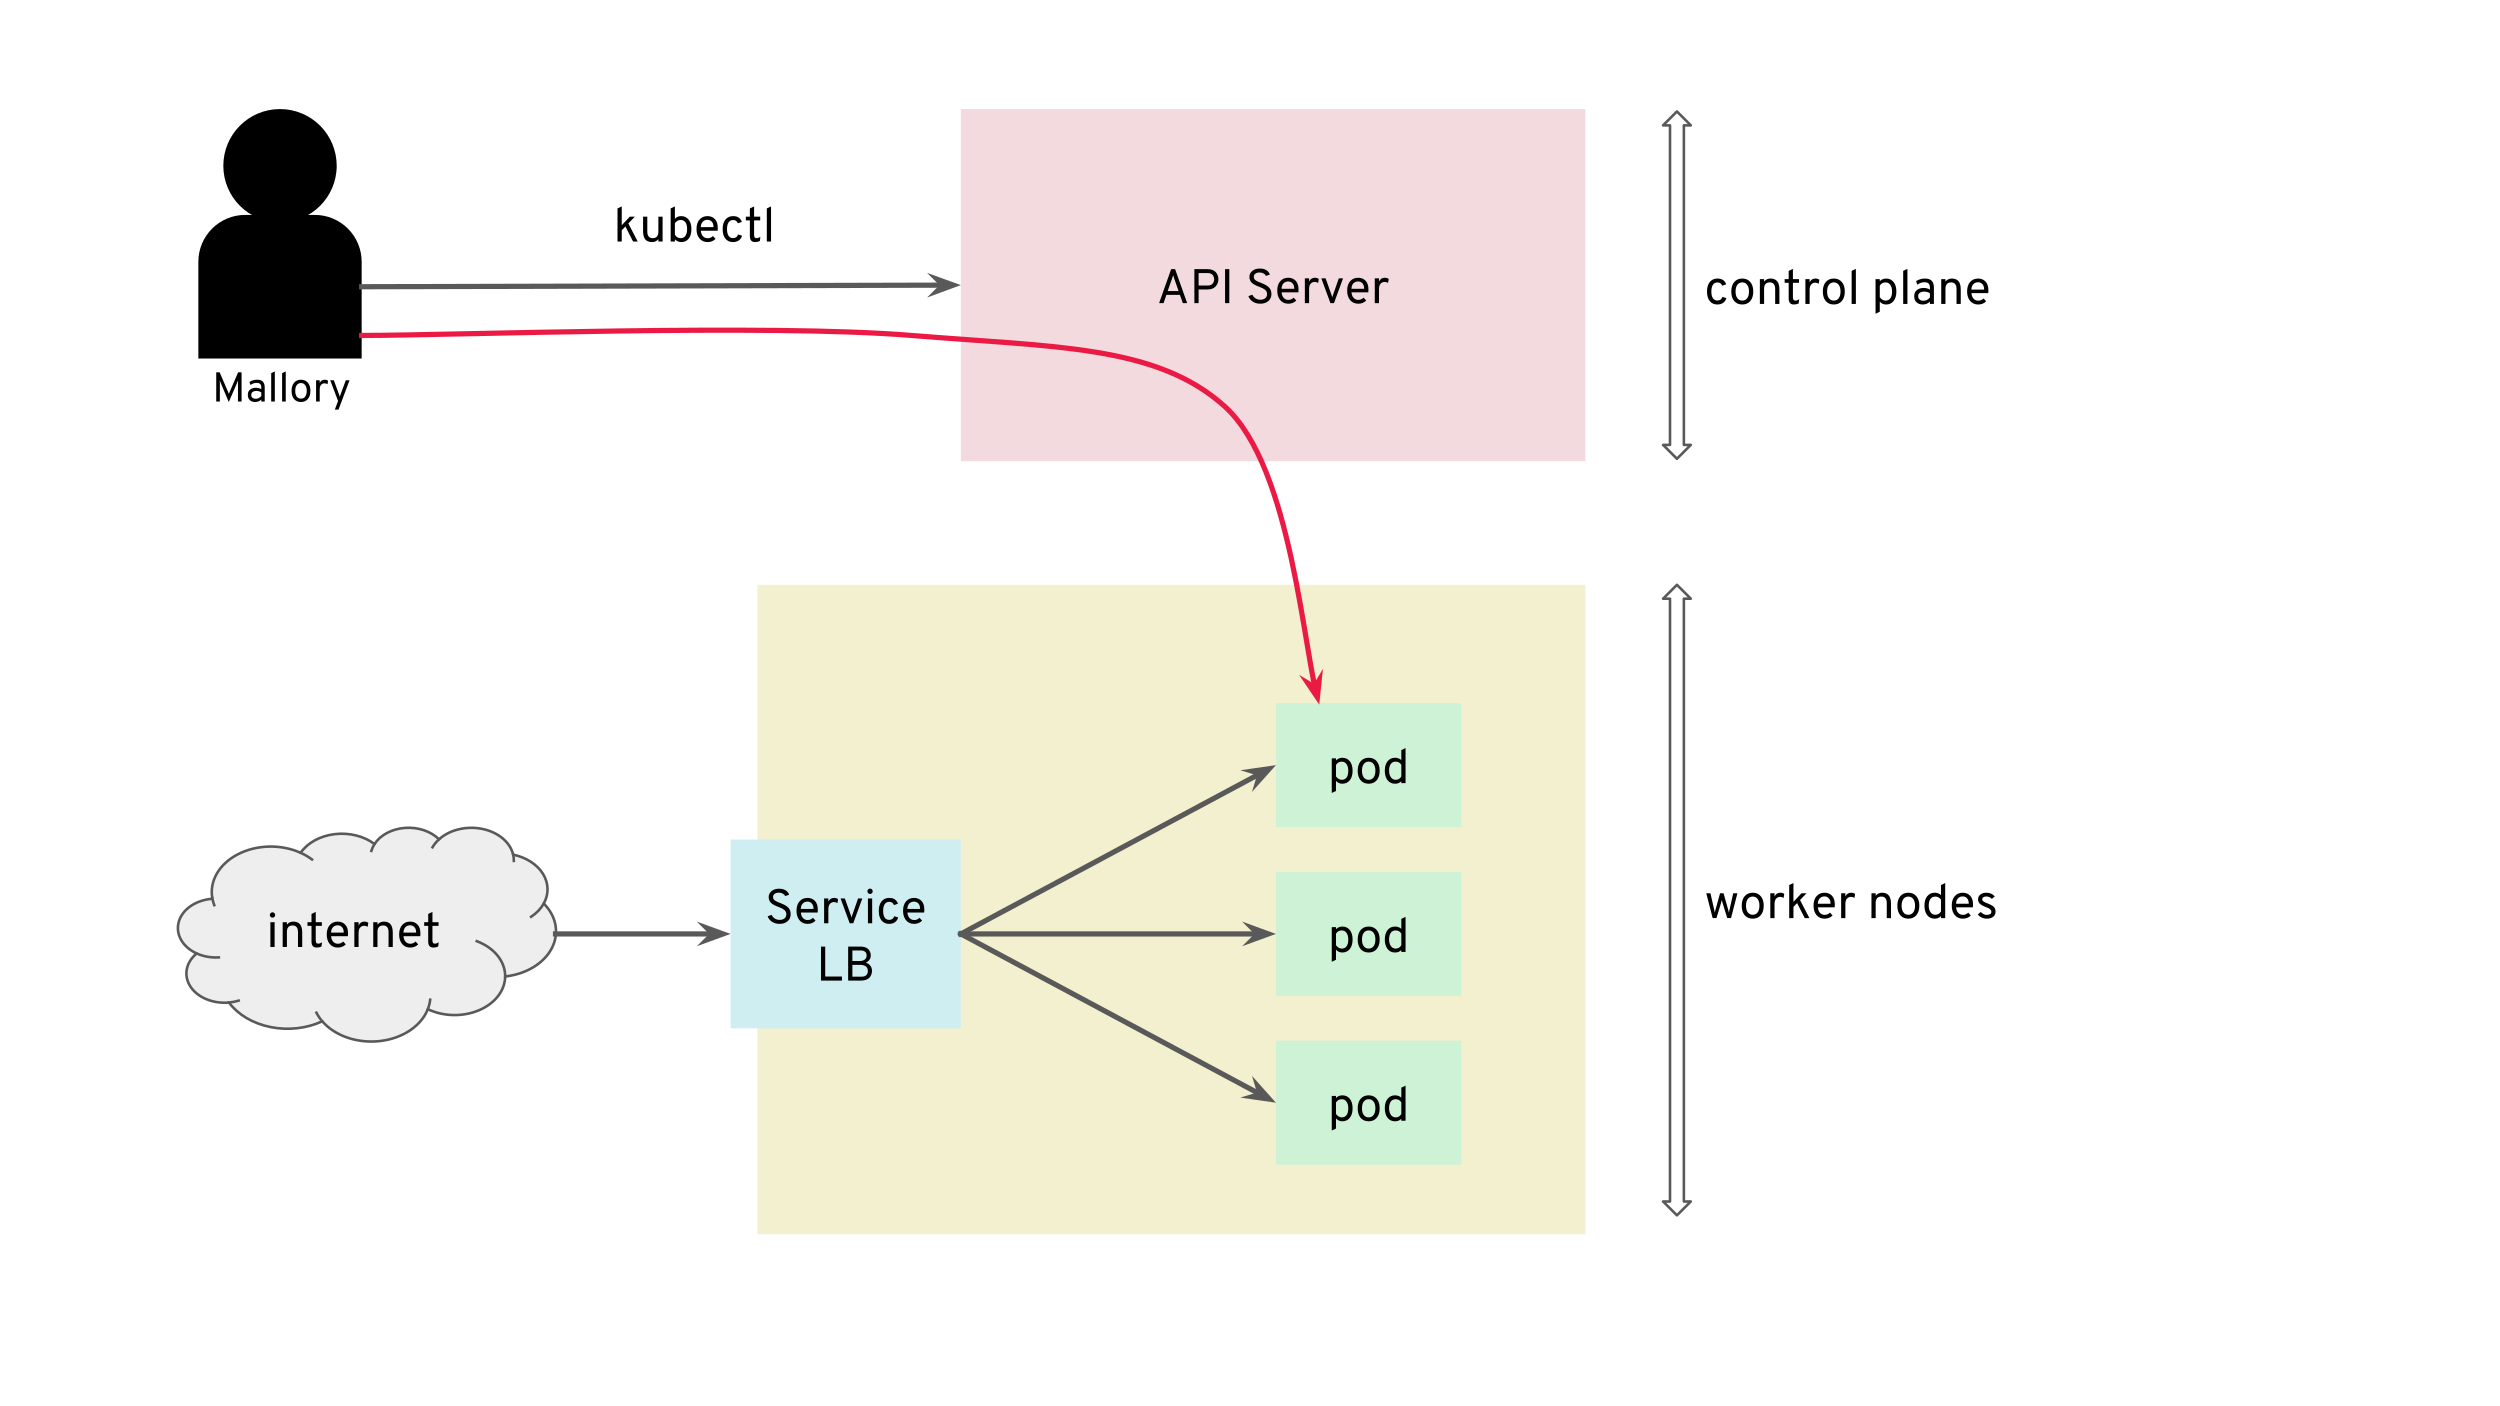 <svg version="1.1" viewBox="0.0 0.0 960.0 540.0" fill="none" stroke="none" stroke-linecap="square" stroke-miterlimit="10" xmlns:xlink="http://www.w3.org/1999/xlink" xmlns="http://www.w3.org/2000/svg"><rect x="0.0" y="0.0" width="960.0" height="540.0" fill="#333333" stroke="none"/><clipPath id="g4153ccc18f_0_433.0"><path d="m0 0l960.0 0l0 540.0l-960.0 0l0 -540.0z" clip-rule="nonzero"/></clipPath><g clip-path="url(#g4153ccc18f_0_433.0)"><path fill="#ffffff" d="m0 0l960.0 0l0 540.0l-960.0 0z" fill-rule="evenodd"/><path fill="#000000" fill-opacity="0.0" d="m40.438 131.63l887.307 0l0 372.693l-887.307 0z" fill-rule="evenodd"/><path fill="#f2f0ce" d="m290.873 224.575l317.921 0l0 249.354l-317.921 0z" fill-rule="evenodd"/><path fill="#f2dadf" d="m368.976 41.878l239.811 0l0 135.213l-239.811 0z" fill-rule="evenodd"/><path fill="#000000" d="m454.207 116.405l-1.125 -3.188l-5.188 0l-1.094 3.188l-1.703 0l4.625 -13.062l1.516 0l4.625 13.062l-1.656 0zm-1.625 -4.625l-1.688 -4.828q-0.312 -0.922 -0.406 -1.328q-0.203 0.719 -0.406 1.328l-1.703 4.828l4.203 0zm6.058 4.625l0 -13.062l5.0 0q1.141 0 1.984 0.344q0.844 0.328 1.312 0.906q0.469 0.562 0.688 1.234q0.234 0.672 0.234 1.438q0 1.547 -1.062 2.719q-1.047 1.172 -3.156 1.172l-3.375 0l0 5.25l-1.625 0zm5.109 -6.75q1.266 0 1.875 -0.703q0.609 -0.719 0.609 -1.688q0 -0.953 -0.578 -1.672q-0.578 -0.734 -1.906 -0.734l-3.484 0l0 4.797l3.484 0zm6.675 6.75l0 -13.062l1.625 0l0 13.062l-1.625 0zm13.52 0.219q-1.672 0 -2.891 -0.812q-1.219 -0.812 -1.672 -2.094l1.531 -0.562q0.406 0.906 1.203 1.422q0.812 0.516 1.859 0.516q1.188 0 1.875 -0.562q0.703 -0.562 0.703 -1.625q0 -1.031 -0.781 -1.641q-0.766 -0.625 -2.172 -1.125q-0.672 -0.25 -1.109 -0.438q-0.438 -0.188 -1.016 -0.531q-0.562 -0.344 -0.906 -0.703q-0.328 -0.359 -0.562 -0.906q-0.234 -0.562 -0.234 -1.219q0 -1.359 1.078 -2.281q1.094 -0.938 2.938 -0.938q1.516 0 2.516 0.641q1.016 0.641 1.312 1.688l-1.5 0.5q-0.25 -0.578 -0.891 -0.938q-0.641 -0.375 -1.547 -0.375q-1.031 0 -1.625 0.453q-0.594 0.453 -0.594 1.25q0 0.438 0.203 0.797q0.219 0.344 0.672 0.625q0.469 0.281 0.859 0.453q0.391 0.172 1.078 0.422q0.859 0.328 1.422 0.625q0.562 0.281 1.203 0.766q0.656 0.484 0.984 1.203q0.344 0.719 0.344 1.625q0 1.75 -1.203 2.766q-1.188 1.0 -3.078 1.0zm10.753 0q-1.938 0 -3.094 -1.391q-1.141 -1.391 -1.141 -3.609q0 -2.328 1.156 -3.641q1.156 -1.328 3.078 -1.328q1.719 0 2.828 1.141q1.109 1.141 1.109 3.391q0 0.516 -0.047 1.078l-6.453 0q0.094 1.312 0.797 2.109q0.719 0.781 1.812 0.781q1.188 0 2.047 -0.859l0.984 1.109q-1.219 1.219 -3.078 1.219zm-2.594 -5.734l4.891 0q-0.016 -1.484 -0.703 -2.141q-0.672 -0.672 -1.594 -0.672q-1.094 0 -1.812 0.703q-0.703 0.703 -0.781 2.109zm8.959 5.516l0 -9.531l1.625 0l0 1.25q0.672 -1.469 2.25 -1.469q0.906 0 1.484 0.484l-0.25 1.516q-0.594 -0.406 -1.359 -0.406q-0.844 0 -1.484 0.656q-0.641 0.656 -0.641 2.125l0 5.375l-1.625 0zm9.82 0l-3.5 -9.531l1.641 0l2.266 6.359q0.234 0.703 0.297 0.938q0.062 -0.234 0.297 -0.938l2.219 -6.359l1.625 0l-3.484 9.531l-1.359 0zm10.661 0.219q-1.938 0 -3.094 -1.391q-1.141 -1.391 -1.141 -3.609q0 -2.328 1.156 -3.641q1.156 -1.328 3.078 -1.328q1.719 0 2.828 1.141q1.109 1.141 1.109 3.391q0 0.516 -0.047 1.078l-6.453 0q0.094 1.312 0.797 2.109q0.719 0.781 1.812 0.781q1.188 0 2.047 -0.859l0.984 1.109q-1.219 1.219 -3.078 1.219zm-2.594 -5.734l4.891 0q-0.016 -1.484 -0.703 -2.141q-0.672 -0.672 -1.594 -0.672q-1.094 0 -1.812 0.703q-0.703 0.703 -0.781 2.109zm8.959 5.516l0 -9.531l1.625 0l0 1.25q0.672 -1.469 2.25 -1.469q0.906 0 1.484 0.484l-0.25 1.516q-0.594 -0.406 -1.359 -0.406q-0.844 0 -1.484 0.656q-0.641 0.656 -0.641 2.125l0 5.375l-1.625 0z" fill-rule="nonzero"/><path fill="#000000" d="m85.758 63.648l0 0c0 -12.022 9.746 -21.768 21.768 -21.768l0 0c5.773 0 11.31 2.293 15.392 6.376c4.082 4.082 6.376 9.619 6.376 15.392l0 0c0 12.022 -9.746 21.768 -21.768 21.768l0 0c-12.022 0 -21.768 -9.746 -21.768 -21.768z" fill-rule="evenodd"/><path fill="#000000" d="m94.175 82.523l26.701 0l0 0c4.775 0 9.355 1.897 12.731 5.273c3.377 3.377 5.273 7.956 5.273 12.731l0 37.159c0 2.89917E-4 -2.4414062E-4 5.187988E-4 -5.340576E-4 5.187988E-4l-62.71 -5.187988E-4l0 0c-2.89917E-4 0 -5.264282E-4 -2.2888184E-4 -5.264282E-4 -5.187988E-4l5.264282E-4 -37.158l0 0c0 -9.944 8.061 -18.005 18.005 -18.005z" fill-rule="evenodd"/><path fill="#000000" fill-opacity="0.0" d="m65.37 141.152l85.479 0l0 25.669l-85.479 0z" fill-rule="evenodd"/><path fill="#000000" d="m92.766 154.182l-1.391 0l0 -6.875q0 -0.656 0.031 -1.234q-0.156 0.453 -0.5 1.266l-3.062 7.031l-2.984 -7.062q-0.375 -0.938 -0.484 -1.219q0.047 0.438 0.047 1.219l0 6.875l-1.391 0l0 -11.203l1.312 0l3.25 7.547l0.297 0.75q0.062 -0.203 0.281 -0.75l3.266 -7.547l1.328 0l0 11.203zm7.567 0l0 -0.75q-1.0 0.938 -2.312 0.938q-1.297 0 -2.078 -0.703q-0.781 -0.719 -0.781 -2.047q0 -1.328 0.875 -2.016q0.891 -0.688 2.188 -0.688q1.188 0 2.109 0.531l0 -0.578q0 -1.031 -0.453 -1.438q-0.453 -0.406 -1.328 -0.406q-1.219 0 -2.375 0.812l-0.406 -1.156q1.312 -0.875 2.969 -0.875q2.906 0 2.906 2.953l0 5.422l-1.312 0zm-2.109 -1.047q1.203 0 2.109 -1.062l0 -1.406q-0.875 -0.547 -1.922 -0.547q-0.844 0 -1.391 0.391q-0.547 0.375 -0.547 1.109q0 0.688 0.453 1.109q0.469 0.406 1.297 0.406zm5.916 1.047l0 -10.891l1.391 -0.656l0 11.547l-1.391 0zm4.192 0l0 -10.891l1.391 -0.656l0 11.547l-1.391 0zm9.88 -0.953q-0.969 1.141 -2.641 1.141q-1.656 0 -2.641 -1.125q-0.969 -1.141 -0.969 -3.141q0 -2.0 0.969 -3.141q0.984 -1.156 2.641 -1.156q1.672 0 2.641 1.141q0.984 1.141 0.984 3.141q0 2.0 -0.984 3.141zm-4.266 -0.938q0.594 0.781 1.625 0.781q1.047 0 1.625 -0.781q0.594 -0.797 0.594 -2.203q0 -1.391 -0.594 -2.188q-0.578 -0.812 -1.625 -0.812q-1.031 0 -1.625 0.797q-0.578 0.797 -0.578 2.219q0 1.391 0.578 2.188zm7.428 1.891l0 -8.172l1.391 0l0 1.062q0.578 -1.266 1.938 -1.266q0.766 0 1.266 0.422l-0.203 1.312q-0.516 -0.344 -1.172 -0.344q-0.719 0 -1.281 0.562q-0.547 0.547 -0.547 1.812l0 4.609l-1.391 0zm7.193 3.109l1.25 -3.312l-3.016 -7.969l1.391 0l2.031 5.562q0.109 0.266 0.25 0.781q0.156 -0.516 0.266 -0.781l2.062 -5.562l1.422 0l-4.234 11.281l-1.422 0z" fill-rule="nonzero"/><path fill="#000000" fill-opacity="0.0" d="m643.942 224.576l5.323 5.323l-2.661 0l0 231.465l2.661 0l-5.323 5.323l-5.323 -5.323l2.661 0l0 -231.465l-2.661 0z" fill-rule="evenodd"/><path stroke="#595959" stroke-width="1.0" stroke-linejoin="round" stroke-linecap="butt" d="m643.942 224.576l5.323 5.323l-2.661 0l0 231.465l2.661 0l-5.323 5.323l-5.323 -5.323l2.661 0l0 -231.465l-2.661 0z" fill-rule="evenodd"/><path fill="#000000" fill-opacity="0.0" d="m645.504 85.978l183.024 0l0 47.622l-183.024 0z" fill-rule="evenodd"/><path fill="#000000" d="m659.441 116.927q-1.828 0 -2.891 -1.312q-1.062 -1.312 -1.062 -3.656q0 -2.359 1.078 -3.672q1.078 -1.328 2.953 -1.328q2.547 0 3.344 2.219l-1.531 0.547q-0.484 -1.266 -1.797 -1.266q-1.188 0 -1.781 0.922q-0.594 0.906 -0.594 2.578q0 1.641 0.594 2.547q0.594 0.891 1.734 0.891q1.484 0 1.938 -1.406l1.516 0.5q-0.359 1.172 -1.266 1.812q-0.906 0.625 -2.234 0.625zm12.672 -1.328q-1.141 1.328 -3.078 1.328q-1.938 0 -3.078 -1.312q-1.141 -1.328 -1.141 -3.656q0 -2.344 1.141 -3.672q1.141 -1.328 3.078 -1.328q1.938 0 3.078 1.328q1.141 1.312 1.141 3.656q0 2.328 -1.141 3.656zm-4.969 -1.094q0.688 0.922 1.891 0.922q1.219 0 1.891 -0.922q0.688 -0.938 0.688 -2.578q0 -1.625 -0.688 -2.547q-0.672 -0.938 -1.891 -0.938q-1.203 0 -1.891 0.922q-0.688 0.922 -0.688 2.594q0 1.609 0.688 2.547zm14.52 2.203l0 -5.766q0 -1.281 -0.547 -1.891q-0.547 -0.609 -1.5 -0.609q-2.203 0 -2.203 2.469l0 5.797l-1.625 0l0 -9.531l1.625 0l0 0.969q0.875 -1.188 2.469 -1.188q1.672 0 2.531 1.016q0.875 1.016 0.875 3.25l0 5.484l-1.625 0zm7.207 0.219q-2.016 0 -2.016 -2.266l0 -6.062l-1.547 0l0 -1.422l1.547 0l0 -3.156l1.625 -0.781l0 3.938l2.344 0l0 1.422l-2.344 0l0 5.516q0 0.641 0.203 0.984q0.203 0.328 0.781 0.328q0.641 0 1.422 -0.516l-0.188 1.594q-0.828 0.422 -1.828 0.422zm4.399 -0.219l0 -9.531l1.625 0l0 1.25q0.672 -1.469 2.25 -1.469q0.906 0 1.484 0.484l-0.25 1.516q-0.594 -0.406 -1.359 -0.406q-0.844 0 -1.484 0.656q-0.641 0.656 -0.641 2.125l0 5.375l-1.625 0zm13.992 -1.109q-1.141 1.328 -3.078 1.328q-1.938 0 -3.078 -1.312q-1.141 -1.328 -1.141 -3.656q0 -2.344 1.141 -3.672q1.141 -1.328 3.078 -1.328q1.938 0 3.078 1.328q1.141 1.312 1.141 3.656q0 2.328 -1.141 3.656zm-4.969 -1.094q0.688 0.922 1.891 0.922q1.219 0 1.891 -0.922q0.688 -0.938 0.688 -2.578q0 -1.625 -0.688 -2.547q-0.672 -0.938 -1.891 -0.938q-1.203 0 -1.891 0.922q-0.688 0.922 -0.688 2.594q0 1.609 0.688 2.547zm8.738 2.203l0 -12.703l1.625 -0.766l0 13.469l-1.625 0zm13.241 0.219q-1.484 0 -2.438 -1.109l0 3.891l-1.625 0.766l0 -13.297l1.625 0l0 0.797q1.031 -1.016 2.438 -1.016q1.812 0 2.875 1.344q1.062 1.328 1.062 3.625q0 2.344 -1.078 3.672q-1.078 1.328 -2.859 1.328zm-0.203 -1.5q1.203 0 1.844 -0.906q0.641 -0.906 0.641 -2.594q0 -1.578 -0.672 -2.531q-0.656 -0.953 -1.812 -0.953q-1.5 0 -2.234 1.281l0 4.406q0.984 1.297 2.234 1.297zm6.756 1.281l0 -12.703l1.625 -0.766l0 13.469l-1.625 0zm10.263 0l0 -0.875q-1.172 1.094 -2.703 1.094q-1.516 0 -2.422 -0.828q-0.906 -0.828 -0.906 -2.375q0 -1.547 1.031 -2.344q1.031 -0.812 2.531 -0.812q1.391 0 2.469 0.625l0 -0.672q0 -1.203 -0.531 -1.672q-0.531 -0.484 -1.547 -0.484q-1.438 0 -2.766 0.953l-0.469 -1.359q1.531 -1.0 3.453 -1.0q3.391 0 3.391 3.422l0 6.328l-1.531 0zm-2.469 -1.219q1.406 0 2.469 -1.25l0 -1.641q-1.031 -0.625 -2.234 -0.625q-1.0 0 -1.641 0.453q-0.625 0.438 -0.625 1.297q0 0.797 0.531 1.281q0.531 0.484 1.5 0.484zm12.688 1.219l0 -5.766q0 -1.281 -0.547 -1.891q-0.547 -0.609 -1.5 -0.609q-2.203 0 -2.203 2.469l0 5.797l-1.625 0l0 -9.531l1.625 0l0 0.969q0.875 -1.188 2.469 -1.188q1.672 0 2.531 1.016q0.875 1.016 0.875 3.25l0 5.484l-1.625 0zm8.3 0.219q-1.938 0 -3.094 -1.391q-1.141 -1.391 -1.141 -3.609q0 -2.328 1.156 -3.641q1.156 -1.328 3.078 -1.328q1.719 0 2.828 1.141q1.109 1.141 1.109 3.391q0 0.516 -0.047 1.078l-6.453 0q0.094 1.312 0.797 2.109q0.719 0.781 1.812 0.781q1.188 0 2.047 -0.859l0.984 1.109q-1.219 1.219 -3.078 1.219zm-2.594 -5.734l4.891 0q-0.016 -1.484 -0.703 -2.141q-0.672 -0.672 -1.594 -0.672q-1.094 0 -1.812 0.703q-0.703 0.703 -0.781 2.109z" fill-rule="nonzero"/><path fill="#000000" fill-opacity="0.0" d="m643.942 42.808l5.323 5.323l-2.661 0l0 122.709l2.661 0l-5.323 5.323l-5.323 -5.323l2.661 0l0 -122.709l-2.661 0z" fill-rule="evenodd"/><path stroke="#595959" stroke-width="1.0" stroke-linejoin="round" stroke-linecap="butt" d="m643.942 42.808l5.323 5.323l-2.661 0l0 122.709l2.661 0l-5.323 5.323l-5.323 -5.323l2.661 0l0 -122.709l-2.661 0z" fill-rule="evenodd"/><path fill="#000000" fill-opacity="0.0" d="m645.504 321.819l145.008 0l0 47.622l-145.008 0z" fill-rule="evenodd"/><path fill="#000000" d="m657.66 352.55l-2.453 -9.531l1.609 0l1.453 6.391q0.016 0.125 0.094 0.484q0.078 0.344 0.109 0.531q0.047 -0.266 0.25 -1.016l1.781 -6.391l1.344 0l1.797 6.391l0.266 1.047q0.031 -0.156 0.094 -0.516q0.078 -0.359 0.109 -0.531l1.438 -6.391l1.609 0l-2.453 9.531l-1.453 0l-1.734 -5.656q-0.266 -0.844 -0.359 -1.25q-0.188 0.781 -0.328 1.25l-1.719 5.656l-1.453 0zm18.464 -1.109q-1.141 1.328 -3.078 1.328q-1.938 0 -3.078 -1.312q-1.141 -1.328 -1.141 -3.656q0 -2.344 1.141 -3.672q1.141 -1.328 3.078 -1.328q1.938 0 3.078 1.328q1.141 1.312 1.141 3.656q0 2.328 -1.141 3.656zm-4.969 -1.094q0.688 0.922 1.891 0.922q1.219 0 1.891 -0.922q0.688 -0.938 0.688 -2.578q0 -1.625 -0.688 -2.547q-0.672 -0.938 -1.891 -0.938q-1.203 0 -1.891 0.922q-0.688 0.922 -0.688 2.594q0 1.609 0.688 2.547zm8.645 2.203l0 -9.531l1.625 0l0 1.25q0.672 -1.469 2.25 -1.469q0.906 0 1.484 0.484l-0.25 1.516q-0.594 -0.406 -1.359 -0.406q-0.844 0 -1.484 0.656q-0.641 0.656 -0.641 2.125l0 5.375l-1.625 0zm15.007 0l-1.781 0l-2.938 -5.766l-1.406 1.453l0 4.312l-1.625 0l0 -12.703l1.625 -0.766l0 7.219l3.094 -3.281l1.938 0l-2.5 2.594l3.594 6.938zm5.828 0.219q-1.938 0 -3.094 -1.391q-1.141 -1.391 -1.141 -3.609q0 -2.328 1.156 -3.641q1.156 -1.328 3.078 -1.328q1.719 0 2.828 1.141q1.109 1.141 1.109 3.391q0 0.516 -0.047 1.078l-6.453 0q0.094 1.312 0.797 2.109q0.719 0.781 1.812 0.781q1.188 0 2.047 -0.859l0.984 1.109q-1.219 1.219 -3.078 1.219zm-2.594 -5.734l4.891 0q-0.016 -1.484 -0.703 -2.141q-0.672 -0.672 -1.594 -0.672q-1.094 0 -1.812 0.703q-0.703 0.703 -0.781 2.109zm8.959 5.516l0 -9.531l1.625 0l0 1.25q0.672 -1.469 2.25 -1.469q0.906 0 1.484 0.484l-0.25 1.516q-0.594 -0.406 -1.359 -0.406q-0.844 0 -1.484 0.656q-0.641 0.656 -0.641 2.125l0 5.375l-1.625 0zm17.516 0l0 -5.766q0 -1.281 -0.547 -1.891q-0.547 -0.609 -1.5 -0.609q-2.203 0 -2.203 2.469l0 5.797l-1.625 0l0 -9.531l1.625 0l0 0.969q0.875 -1.188 2.469 -1.188q1.672 0 2.531 1.016q0.875 1.016 0.875 3.25l0 5.484l-1.625 0zm11.363 -1.109q-1.141 1.328 -3.078 1.328q-1.938 0 -3.078 -1.312q-1.141 -1.328 -1.141 -3.656q0 -2.344 1.141 -3.672q1.141 -1.328 3.078 -1.328q1.938 0 3.078 1.328q1.141 1.312 1.141 3.656q0 2.328 -1.141 3.656zm-4.969 -1.094q0.688 0.922 1.891 0.922q1.219 0 1.891 -0.922q0.688 -0.938 0.688 -2.578q0 -1.625 -0.688 -2.547q-0.672 -0.938 -1.891 -0.938q-1.203 0 -1.891 0.922q-0.688 0.922 -0.688 2.594q0 1.609 0.688 2.547zm12.02 2.422q-1.812 0 -2.875 -1.344q-1.062 -1.344 -1.062 -3.656q0 -2.328 1.078 -3.641q1.078 -1.328 2.859 -1.328q1.406 0 2.406 0.891l0 -3.844l1.625 -0.766l0 13.469l-1.625 0l0 -0.75q-0.922 0.969 -2.406 0.969zm0.234 -1.5q1.406 0 2.172 -1.297l0 -4.469q-0.766 -1.219 -2.172 -1.219q-1.219 0 -1.875 0.906q-0.656 0.906 -0.656 2.578q0 1.516 0.688 2.516q0.688 0.984 1.844 0.984zm10.547 1.5q-1.938 0 -3.094 -1.391q-1.141 -1.391 -1.141 -3.609q0 -2.328 1.156 -3.641q1.156 -1.328 3.078 -1.328q1.719 0 2.828 1.141q1.109 1.141 1.109 3.391q0 0.516 -0.047 1.078l-6.453 0q0.094 1.312 0.797 2.109q0.719 0.781 1.812 0.781q1.188 0 2.047 -0.859l0.984 1.109q-1.219 1.219 -3.078 1.219zm-2.594 -5.734l4.891 0q-0.016 -1.484 -0.703 -2.141q-0.672 -0.672 -1.594 -0.672q-1.094 0 -1.812 0.703q-0.703 0.703 -0.781 2.109zm11.771 5.734q-1.016 0 -1.938 -0.438q-0.922 -0.438 -1.5 -1.156l1.156 -1.0q1.062 1.141 2.328 1.141q0.797 0 1.281 -0.297q0.484 -0.312 0.484 -0.906q0 -0.453 -0.359 -0.812q-0.344 -0.375 -0.719 -0.547q-0.375 -0.172 -1.094 -0.453q-1.469 -0.547 -2.219 -1.219q-0.734 -0.672 -0.734 -1.766q0 -1.156 0.906 -1.828q0.906 -0.688 2.297 -0.688q2.0 0 3.219 1.422l-1.125 0.938q-0.875 -0.906 -2.109 -0.906q-0.734 0 -1.156 0.281q-0.422 0.266 -0.422 0.781q0 0.281 0.125 0.516q0.141 0.219 0.5 0.438q0.375 0.203 0.578 0.312q0.219 0.094 0.812 0.312q1.5 0.547 2.297 1.234q0.797 0.688 0.797 1.938q0 1.266 -0.922 1.984q-0.906 0.719 -2.484 0.719z" fill-rule="nonzero"/><path fill="#cef2d5" d="m489.982 270.0l71.15 0l0 47.622l-71.15 0z" fill-rule="evenodd"/><path fill="#000000" d="m515.457 300.95q-1.484 0 -2.438 -1.109l0 3.891l-1.625 0.766l0 -13.297l1.625 0l0 0.797q1.031 -1.016 2.438 -1.016q1.812 0 2.875 1.344q1.062 1.328 1.062 3.625q0 2.344 -1.078 3.672q-1.078 1.328 -2.859 1.328zm-0.203 -1.5q1.203 0 1.844 -0.906q0.641 -0.906 0.641 -2.594q0 -1.578 -0.672 -2.531q-0.656 -0.953 -1.812 -0.953q-1.5 0 -2.234 1.281l0 4.406q0.984 1.297 2.234 1.297zm13.397 0.172q-1.141 1.328 -3.078 1.328q-1.938 0 -3.078 -1.312q-1.141 -1.328 -1.141 -3.656q0 -2.344 1.141 -3.672q1.141 -1.328 3.078 -1.328q1.938 0 3.078 1.328q1.141 1.312 1.141 3.656q0 2.328 -1.141 3.656zm-4.969 -1.094q0.688 0.922 1.891 0.922q1.219 0 1.891 -0.922q0.688 -0.938 0.688 -2.578q0 -1.625 -0.688 -2.547q-0.672 -0.938 -1.891 -0.938q-1.203 0 -1.891 0.922q-0.688 0.922 -0.688 2.594q0 1.609 0.688 2.547zm12.02 2.422q-1.812 0 -2.875 -1.344q-1.062 -1.344 -1.062 -3.656q0 -2.328 1.078 -3.641q1.078 -1.328 2.859 -1.328q1.406 0 2.406 0.891l0 -3.844l1.625 -0.766l0 13.469l-1.625 0l0 -0.75q-0.922 0.969 -2.406 0.969zm0.234 -1.5q1.406 0 2.172 -1.297l0 -4.469q-0.766 -1.219 -2.172 -1.219q-1.219 0 -1.875 0.906q-0.656 0.906 -0.656 2.578q0 1.516 0.688 2.516q0.688 0.984 1.844 0.984z" fill-rule="nonzero"/><path fill="#ceeef2" d="m280.559 322.373l88.409 0l0 72.504l-88.409 0z" fill-rule="evenodd"/><path fill="#000000" d="m299.342 354.763q-1.672 0 -2.891 -0.812q-1.219 -0.812 -1.672 -2.094l1.531 -0.562q0.406 0.906 1.203 1.422q0.812 0.516 1.859 0.516q1.188 0 1.875 -0.562q0.703 -0.562 0.703 -1.625q0 -1.031 -0.781 -1.641q-0.766 -0.625 -2.172 -1.125q-0.672 -0.25 -1.109 -0.438q-0.438 -0.188 -1.016 -0.531q-0.562 -0.344 -0.906 -0.703q-0.328 -0.359 -0.562 -0.906q-0.234 -0.562 -0.234 -1.219q0 -1.359 1.078 -2.281q1.094 -0.938 2.938 -0.938q1.516 0 2.516 0.641q1.016 0.641 1.312 1.688l-1.5 0.5q-0.25 -0.578 -0.891 -0.938q-0.641 -0.375 -1.547 -0.375q-1.031 0 -1.625 0.453q-0.594 0.453 -0.594 1.25q0 0.438 0.203 0.797q0.219 0.344 0.672 0.625q0.469 0.281 0.859 0.453q0.391 0.172 1.078 0.422q0.859 0.328 1.422 0.625q0.562 0.281 1.203 0.766q0.656 0.484 0.984 1.203q0.344 0.719 0.344 1.625q0 1.75 -1.203 2.766q-1.188 1.0 -3.078 1.0zm10.753 0q-1.938 0 -3.094 -1.391q-1.141 -1.391 -1.141 -3.609q0 -2.328 1.156 -3.641q1.156 -1.328 3.078 -1.328q1.719 0 2.828 1.141q1.109 1.141 1.109 3.391q0 0.516 -0.047 1.078l-6.453 0q0.094 1.312 0.797 2.109q0.719 0.781 1.812 0.781q1.188 0 2.047 -0.859l0.984 1.109q-1.219 1.219 -3.078 1.219zm-2.594 -5.734l4.891 0q-0.016 -1.484 -0.703 -2.141q-0.672 -0.672 -1.594 -0.672q-1.094 0 -1.812 0.703q-0.703 0.703 -0.781 2.109zm8.959 5.516l0 -9.531l1.625 0l0 1.25q0.672 -1.469 2.25 -1.469q0.906 0 1.484 0.484l-0.25 1.516q-0.594 -0.406 -1.359 -0.406q-0.844 0 -1.484 0.656q-0.641 0.656 -0.641 2.125l0 5.375l-1.625 0zm9.82 0l-3.5 -9.531l1.641 0l2.266 6.359q0.234 0.703 0.297 0.938q0.062 -0.234 0.297 -0.938l2.219 -6.359l1.625 0l-3.484 9.531l-1.359 0zm8.536 -11.547q-0.297 0.281 -0.734 0.281q-0.422 0 -0.719 -0.297q-0.281 -0.297 -0.281 -0.719q0 -0.422 0.297 -0.734q0.297 -0.312 0.719 -0.312q0.422 0 0.719 0.312q0.297 0.312 0.297 0.75q0 0.422 -0.297 0.719zm-1.531 11.547l0 -9.531l1.625 0l0 9.531l-1.625 0zm8.114 0.219q-1.828 0 -2.891 -1.312q-1.062 -1.312 -1.062 -3.656q0 -2.359 1.078 -3.672q1.078 -1.328 2.953 -1.328q2.547 0 3.344 2.219l-1.531 0.547q-0.484 -1.266 -1.797 -1.266q-1.188 0 -1.781 0.922q-0.594 0.906 -0.594 2.578q0 1.641 0.594 2.547q0.594 0.891 1.734 0.891q1.484 0 1.938 -1.406l1.516 0.5q-0.359 1.172 -1.266 1.812q-0.906 0.625 -2.234 0.625zm9.609 0q-1.938 0 -3.094 -1.391q-1.141 -1.391 -1.141 -3.609q0 -2.328 1.156 -3.641q1.156 -1.328 3.078 -1.328q1.719 0 2.828 1.141q1.109 1.141 1.109 3.391q0 0.516 -0.047 1.078l-6.453 0q0.094 1.312 0.797 2.109q0.719 0.781 1.812 0.781q1.188 0 2.047 -0.859l0.984 1.109q-1.219 1.219 -3.078 1.219zm-2.594 -5.734l4.891 0q-0.016 -1.484 -0.703 -2.141q-0.672 -0.672 -1.594 -0.672q-1.094 0 -1.812 0.703q-0.703 0.703 -0.781 2.109z" fill-rule="nonzero"/><path fill="#000000" d="m315.258 376.545l0 -13.062l1.625 0l0 11.5l6.422 0l0 1.562l-8.047 0zm10.429 -13.062l4.625 0q2.141 0 3.094 1.0q0.969 0.984 0.969 2.453q0 0.891 -0.5 1.609q-0.5 0.719 -1.422 1.109q1.141 0.359 1.766 1.188q0.625 0.828 0.625 1.953q0 0.703 -0.219 1.344q-0.219 0.641 -0.688 1.203q-0.469 0.547 -1.328 0.875q-0.859 0.328 -2.0 0.328l-4.922 0l0 -13.062zm4.312 5.547q1.359 0 2.062 -0.547q0.719 -0.562 0.719 -1.531q0 -1.984 -2.375 -1.984l-3.094 0l0 4.062l2.688 0zm0.797 6.016q1.328 0 1.891 -0.609q0.562 -0.609 0.562 -1.531q0 -2.406 -3.047 -2.406l-2.891 0l0 4.547l3.484 0z" fill-rule="nonzero"/><path fill="#000000" fill-opacity="0.0" d="m138.881 110.105l230.11 -0.63" fill-rule="evenodd"/><path stroke="#595959" stroke-width="2.0" stroke-linejoin="round" stroke-linecap="butt" d="m138.881 110.105l223.256 -0.611" fill-rule="evenodd"/><path fill="#595959" stroke="#595959" stroke-width="2.0" stroke-linecap="butt" d="m362.137 109.494l-2.243 2.255l6.173 -2.266l-6.186 -2.232z" fill-rule="evenodd"/><path fill="#000000" fill-opacity="0.0" d="m194.136 65.817l145.008 0l0 47.622l-145.008 0z" fill-rule="evenodd"/><path fill="#000000" d="m244.875 92.737l-1.781 0l-2.938 -5.766l-1.406 1.453l0 4.312l-1.625 0l0 -12.703l1.625 -0.766l0 7.219l3.094 -3.281l1.938 0l-2.5 2.594l3.594 6.938zm7.938 0l0 -0.922q-0.875 1.141 -2.406 1.141q-1.734 0 -2.609 -1.0q-0.859 -1.016 -0.859 -3.25l0 -5.5l1.625 0l0 5.75q0 1.281 0.547 1.891q0.547 0.609 1.5 0.609q2.203 0 2.203 -2.469l0 -5.781l1.625 0l0 9.531l-1.625 0zm8.785 0.219q-1.359 0 -2.438 -1.047l0 0.828l-1.625 0l0 -12.703l1.625 -0.766l0 4.75q0.953 -1.031 2.391 -1.031q1.781 0 2.859 1.328q1.094 1.312 1.094 3.641q0 2.406 -1.047 3.703q-1.031 1.297 -2.859 1.297zm-0.219 -1.5q1.219 0 1.844 -0.922q0.625 -0.938 0.625 -2.578q0 -1.688 -0.625 -2.578q-0.625 -0.906 -1.844 -0.906q-0.75 0 -1.344 0.391q-0.594 0.391 -0.875 0.875l0 4.422q0.359 0.594 0.953 0.953q0.594 0.344 1.266 0.344zm10.313 1.5q-1.938 0 -3.094 -1.391q-1.141 -1.391 -1.141 -3.609q0 -2.328 1.156 -3.641q1.156 -1.328 3.078 -1.328q1.719 0 2.828 1.141q1.109 1.141 1.109 3.391q0 0.516 -0.047 1.078l-6.453 0q0.094 1.312 0.797 2.109q0.719 0.781 1.812 0.781q1.188 0 2.047 -0.859l0.984 1.109q-1.219 1.219 -3.078 1.219zm-2.594 -5.734l4.891 0q-0.016 -1.484 -0.703 -2.141q-0.672 -0.672 -1.594 -0.672q-1.094 0 -1.812 0.703q-0.703 0.703 -0.781 2.109zm12.35 5.734q-1.828 0 -2.891 -1.312q-1.062 -1.312 -1.062 -3.656q0 -2.359 1.078 -3.672q1.078 -1.328 2.953 -1.328q2.547 0 3.344 2.219l-1.531 0.547q-0.484 -1.266 -1.797 -1.266q-1.188 0 -1.781 0.922q-0.594 0.906 -0.594 2.578q0 1.641 0.594 2.547q0.594 0.891 1.734 0.891q1.484 0 1.938 -1.406l1.516 0.5q-0.359 1.172 -1.266 1.812q-0.906 0.625 -2.234 0.625zm8.516 0q-2.016 0 -2.016 -2.266l0 -6.062l-1.547 0l0 -1.422l1.547 0l0 -3.156l1.625 -0.781l0 3.938l2.344 0l0 1.422l-2.344 0l0 5.516q0 0.641 0.203 0.984q0.203 0.328 0.781 0.328q0.641 0 1.422 -0.516l-0.188 1.594q-0.828 0.422 -1.828 0.422zm4.493 -0.219l0 -12.703l1.625 -0.766l0 13.469l-1.625 0z" fill-rule="nonzero"/><path fill="#cef2d5" d="m489.982 334.814l71.15 0l0 47.622l-71.15 0z" fill-rule="evenodd"/><path fill="#000000" d="m515.457 365.763q-1.484 0 -2.438 -1.109l0 3.891l-1.625 0.766l0 -13.297l1.625 0l0 0.797q1.031 -1.016 2.438 -1.016q1.812 0 2.875 1.344q1.062 1.328 1.062 3.625q0 2.344 -1.078 3.672q-1.078 1.328 -2.859 1.328zm-0.203 -1.5q1.203 0 1.844 -0.906q0.641 -0.906 0.641 -2.594q0 -1.578 -0.672 -2.531q-0.656 -0.953 -1.812 -0.953q-1.5 0 -2.234 1.281l0 4.406q0.984 1.297 2.234 1.297zm13.397 0.172q-1.141 1.328 -3.078 1.328q-1.938 0 -3.078 -1.312q-1.141 -1.328 -1.141 -3.656q0 -2.344 1.141 -3.672q1.141 -1.328 3.078 -1.328q1.938 0 3.078 1.328q1.141 1.312 1.141 3.656q0 2.328 -1.141 3.656zm-4.969 -1.094q0.688 0.922 1.891 0.922q1.219 0 1.891 -0.922q0.688 -0.938 0.688 -2.578q0 -1.625 -0.688 -2.547q-0.672 -0.938 -1.891 -0.938q-1.203 0 -1.891 0.922q-0.688 0.922 -0.688 2.594q0 1.609 0.688 2.547zm12.02 2.422q-1.812 0 -2.875 -1.344q-1.062 -1.344 -1.062 -3.656q0 -2.328 1.078 -3.641q1.078 -1.328 2.859 -1.328q1.406 0 2.406 0.891l0 -3.844l1.625 -0.766l0 13.469l-1.625 0l0 -0.75q-0.922 0.969 -2.406 0.969zm0.234 -1.5q1.406 0 2.172 -1.297l0 -4.469q-0.766 -1.219 -2.172 -1.219q-1.219 0 -1.875 0.906q-0.656 0.906 -0.656 2.578q0 1.516 0.688 2.516q0.688 0.984 1.844 0.984z" fill-rule="nonzero"/><path fill="#cef2d5" d="m489.982 399.627l71.15 0l0 47.622l-71.15 0z" fill-rule="evenodd"/><path fill="#000000" d="m515.457 430.577q-1.484 0 -2.438 -1.109l0 3.891l-1.625 0.766l0 -13.297l1.625 0l0 0.797q1.031 -1.016 2.438 -1.016q1.812 0 2.875 1.344q1.062 1.328 1.062 3.625q0 2.344 -1.078 3.672q-1.078 1.328 -2.859 1.328zm-0.203 -1.5q1.203 0 1.844 -0.906q0.641 -0.906 0.641 -2.594q0 -1.578 -0.672 -2.531q-0.656 -0.953 -1.812 -0.953q-1.5 0 -2.234 1.281l0 4.406q0.984 1.297 2.234 1.297zm13.397 0.172q-1.141 1.328 -3.078 1.328q-1.938 0 -3.078 -1.312q-1.141 -1.328 -1.141 -3.656q0 -2.344 1.141 -3.672q1.141 -1.328 3.078 -1.328q1.938 0 3.078 1.328q1.141 1.312 1.141 3.656q0 2.328 -1.141 3.656zm-4.969 -1.094q0.688 0.922 1.891 0.922q1.219 0 1.891 -0.922q0.688 -0.938 0.688 -2.578q0 -1.625 -0.688 -2.547q-0.672 -0.938 -1.891 -0.938q-1.203 0 -1.891 0.922q-0.688 0.922 -0.688 2.594q0 1.609 0.688 2.547zm12.02 2.422q-1.812 0 -2.875 -1.344q-1.062 -1.344 -1.062 -3.656q0 -2.328 1.078 -3.641q1.078 -1.328 2.859 -1.328q1.406 0 2.406 0.891l0 -3.844l1.625 -0.766l0 13.469l-1.625 0l0 -0.75q-0.922 0.969 -2.406 0.969zm0.234 -1.5q1.406 0 2.172 -1.297l0 -4.469q-0.766 -1.219 -2.172 -1.219q-1.219 0 -1.875 0.906q-0.656 0.906 -0.656 2.578q0 1.516 0.688 2.516q0.688 0.984 1.844 0.984z" fill-rule="nonzero"/><path fill="#000000" fill-opacity="0.0" d="m368.969 358.625l121.008 -64.819" fill-rule="evenodd"/><path stroke="#595959" stroke-width="2.0" stroke-linejoin="round" stroke-linecap="butt" d="m368.969 358.625l114.966 -61.582" fill-rule="evenodd"/><path fill="#595959" stroke="#595959" stroke-width="2.0" stroke-linecap="butt" d="m483.934 297.042l-0.921 3.045l4.385 -4.901l-6.509 0.935z" fill-rule="evenodd"/><path fill="#000000" fill-opacity="0.0" d="m368.969 358.625l121.008 0" fill-rule="evenodd"/><path stroke="#595959" stroke-width="2.0" stroke-linejoin="round" stroke-linecap="butt" d="m368.969 358.625l114.154 0" fill-rule="evenodd"/><path fill="#595959" stroke="#595959" stroke-width="2.0" stroke-linecap="butt" d="m483.122 358.625l-2.249 2.249l6.18 -2.249l-6.18 -2.249z" fill-rule="evenodd"/><path fill="#000000" fill-opacity="0.0" d="m368.969 358.625l121.008 64.819" fill-rule="evenodd"/><path stroke="#595959" stroke-width="2.0" stroke-linejoin="round" stroke-linecap="butt" d="m368.969 358.625l114.966 61.582" fill-rule="evenodd"/><path fill="#595959" stroke="#595959" stroke-width="2.0" stroke-linecap="butt" d="m483.934 420.207l-3.045 0.921l6.509 0.935l-4.385 -4.901z" fill-rule="evenodd"/><path fill="#eeeeee" d="m81.524 344.891l0 0c-1.169 -6.619 2.669 -13.172 9.887 -16.877c7.218 -3.705 16.548 -3.914 24.033 -0.537l0 0c2.651 -3.849 7.504 -6.506 13.09 -7.168c5.586 -0.662 11.249 0.749 15.277 3.806l0 0c2.259 -3.489 6.693 -5.834 11.73 -6.201c5.037 -0.368 9.964 1.294 13.032 4.395l0 0c4.08 -3.699 10.572 -5.256 16.667 -3.998c6.094 1.258 10.697 5.105 11.815 9.877l0 0c4.999 1.05 9.163 3.721 11.417 7.321c2.253 3.6 2.375 7.778 0.333 11.453l0 0c4.923 4.936 6.074 11.512 3.025 17.276c-3.049 5.763 -9.841 9.848 -17.841 10.729c-0.056 5.409 -3.907 10.373 -10.068 12.977c-6.161 2.605 -13.67 2.443 -19.633 -0.421c-2.54 6.478 -9.689 11.245 -18.358 12.241c-8.669 0.996 -17.305 -1.958 -22.176 -7.586c-5.971 2.774 -13.135 3.573 -19.877 2.217c-6.742 -1.356 -12.494 -4.753 -15.957 -9.424l0 0c-6.101 0.55 -12.001 -1.885 -14.77 -6.097c-2.769 -4.212 -1.819 -9.304 2.379 -12.749l0 0c-5.443 -2.468 -8.22 -7.365 -6.883 -12.137c1.336 -4.772 6.484 -8.339 12.758 -8.84z" fill-rule="evenodd"/><path fill="#000000" fill-opacity="0.0" d="m75.529 366.124l0 0c2.568 1.165 5.535 1.693 8.503 1.514m3.887 17.333c1.276 -0.115 2.527 -0.359 3.72 -0.725m32.113 7.931c-0.898 -1.037 -1.649 -2.145 -2.242 -3.305m42.777 -1.35l0 0c0.463 -1.181 0.763 -2.397 0.895 -3.627m28.805 -8.929c0.06 -5.759 -4.186 -11.032 -10.914 -13.554m25.73 -14.45c-1.09 1.961 -2.753 3.701 -4.86 5.082m-6.889 -23.857l0 0c0.186 0.792 0.272 1.596 0.257 2.4m-28.738 -8.279l0 0c-1.018 0.923 -1.856 1.954 -2.49 3.061m-22.273 -1.255l0 0c-0.542 0.838 -0.947 1.725 -1.206 2.64m-27.162 0.722l0 0c1.584 0.715 3.049 1.575 4.363 2.561m-38.283 14.853l0 0c0.161 0.912 0.416 1.813 0.761 2.695" fill-rule="evenodd"/><path stroke="#595959" stroke-width="1.0" stroke-linejoin="round" stroke-linecap="butt" d="m81.524 344.891l0 0c-1.169 -6.619 2.669 -13.172 9.887 -16.877c7.218 -3.705 16.548 -3.914 24.033 -0.537l0 0c2.651 -3.849 7.504 -6.506 13.09 -7.168c5.586 -0.662 11.249 0.749 15.277 3.806l0 0c2.259 -3.489 6.693 -5.834 11.73 -6.201c5.037 -0.368 9.964 1.294 13.032 4.395l0 0c4.08 -3.699 10.572 -5.256 16.667 -3.998c6.094 1.258 10.697 5.105 11.815 9.877l0 0c4.999 1.05 9.163 3.721 11.417 7.321c2.253 3.6 2.375 7.778 0.333 11.453l0 0c4.923 4.936 6.074 11.512 3.025 17.276c-3.049 5.763 -9.841 9.848 -17.841 10.729c-0.056 5.409 -3.907 10.373 -10.068 12.977c-6.161 2.605 -13.67 2.443 -19.633 -0.421c-2.54 6.478 -9.689 11.245 -18.358 12.241c-8.669 0.996 -17.305 -1.958 -22.176 -7.586c-5.971 2.774 -13.135 3.573 -19.877 2.217c-6.742 -1.356 -12.494 -4.753 -15.957 -9.424l0 0c-6.101 0.55 -12.001 -1.885 -14.77 -6.097c-2.769 -4.212 -1.819 -9.304 2.379 -12.749l0 0c-5.443 -2.468 -8.22 -7.365 -6.883 -12.137c1.336 -4.772 6.484 -8.339 12.758 -8.84z" fill-rule="evenodd"/><path stroke="#595959" stroke-width="1.0" stroke-linejoin="round" stroke-linecap="butt" d="m75.529 366.124l0 0c2.568 1.165 5.535 1.693 8.503 1.514m3.887 17.333c1.276 -0.115 2.527 -0.359 3.72 -0.725m32.113 7.931c-0.898 -1.037 -1.649 -2.145 -2.242 -3.305m42.777 -1.35l0 0c0.463 -1.181 0.763 -2.397 0.895 -3.627m28.805 -8.929c0.06 -5.759 -4.186 -11.032 -10.914 -13.554m25.73 -14.45c-1.09 1.961 -2.753 3.701 -4.86 5.082m-6.889 -23.857l0 0c0.186 0.792 0.272 1.596 0.257 2.4m-28.738 -8.279l0 0c-1.018 0.923 -1.856 1.954 -2.49 3.061m-22.273 -1.255l0 0c-0.542 0.838 -0.947 1.725 -1.206 2.64m-27.162 0.722l0 0c1.584 0.715 3.049 1.575 4.363 2.561m-38.283 14.853l0 0c0.161 0.912 0.416 1.813 0.761 2.695" fill-rule="evenodd"/><path fill="#000000" d="m105.36 352.096q-0.297 0.281 -0.734 0.281q-0.422 0 -0.719 -0.297q-0.281 -0.297 -0.281 -0.719q0 -0.422 0.297 -0.734q0.297 -0.312 0.719 -0.312q0.422 0 0.719 0.312q0.297 0.312 0.297 0.75q0 0.422 -0.297 0.719zm-1.531 11.547l0 -9.531l1.625 0l0 9.531l-1.625 0zm10.598 0l0 -5.766q0 -1.281 -0.547 -1.891q-0.547 -0.609 -1.5 -0.609q-2.203 0 -2.203 2.469l0 5.797l-1.625 0l0 -9.531l1.625 0l0 0.969q0.875 -1.188 2.469 -1.188q1.672 0 2.531 1.016q0.875 1.016 0.875 3.25l0 5.484l-1.625 0zm7.207 0.219q-2.016 0 -2.016 -2.266l0 -6.062l-1.547 0l0 -1.422l1.547 0l0 -3.156l1.625 -0.781l0 3.938l2.344 0l0 1.422l-2.344 0l0 5.516q0 0.641 0.203 0.984q0.203 0.328 0.781 0.328q0.641 0 1.422 -0.516l-0.188 1.594q-0.828 0.422 -1.828 0.422zm8.071 0q-1.937 0 -3.094 -1.391q-1.141 -1.391 -1.141 -3.609q0 -2.328 1.156 -3.641q1.156 -1.328 3.078 -1.328q1.719 0 2.828 1.141q1.109 1.141 1.109 3.391q0 0.516 -0.047 1.078l-6.453 0q0.094 1.312 0.797 2.109q0.719 0.781 1.812 0.781q1.188 0 2.047 -0.859l0.984 1.109q-1.219 1.219 -3.078 1.219zm-2.594 -5.734l4.891 0q-0.016 -1.484 -0.703 -2.141q-0.672 -0.672 -1.594 -0.672q-1.094 0 -1.812 0.703q-0.703 0.703 -0.781 2.109zm8.959 5.516l0 -9.531l1.625 0l0 1.25q0.672 -1.469 2.25 -1.469q0.906 0 1.484 0.484l-0.25 1.516q-0.594 -0.406 -1.359 -0.406q-0.844 0 -1.484 0.656q-0.641 0.656 -0.641 2.125l0 5.375l-1.625 0zm13.132 0l0 -5.766q0 -1.281 -0.547 -1.891q-0.547 -0.609 -1.5 -0.609q-2.203 0 -2.203 2.469l0 5.797l-1.625 0l0 -9.531l1.625 0l0 0.969q0.875 -1.188 2.469 -1.188q1.672 0 2.531 1.016q0.875 1.016 0.875 3.25l0 5.484l-1.625 0zm8.3 0.219q-1.938 0 -3.094 -1.391q-1.141 -1.391 -1.141 -3.609q0 -2.328 1.156 -3.641q1.156 -1.328 3.078 -1.328q1.719 0 2.828 1.141q1.109 1.141 1.109 3.391q0 0.516 -0.047 1.078l-6.453 0q0.094 1.312 0.797 2.109q0.719 0.781 1.812 0.781q1.188 0 2.047 -0.859l0.984 1.109q-1.219 1.219 -3.078 1.219zm-2.594 -5.734l4.891 0q-0.016 -1.484 -0.703 -2.141q-0.672 -0.672 -1.594 -0.672q-1.094 0 -1.812 0.703q-0.703 0.703 -0.781 2.109zm11.537 5.734q-2.016 0 -2.016 -2.266l0 -6.062l-1.547 0l0 -1.422l1.547 0l0 -3.156l1.625 -0.781l0 3.938l2.344 0l0 1.422l-2.344 0l0 5.516q0 0.641 0.203 0.984q0.203 0.328 0.781 0.328q0.641 0 1.422 -0.516l-0.188 1.594q-0.828 0.422 -1.828 0.422z" fill-rule="nonzero"/><path fill="#000000" fill-opacity="0.0" d="m213.321 358.624l67.244 0" fill-rule="evenodd"/><path stroke="#595959" stroke-width="2.0" stroke-linejoin="round" stroke-linecap="butt" d="m213.321 358.624l60.39 0" fill-rule="evenodd"/><path fill="#595959" stroke="#595959" stroke-width="2.0" stroke-linecap="butt" d="m273.711 358.624l-2.249 2.249l6.18 -2.249l-6.18 -2.249z" fill-rule="evenodd"/><path fill="#000000" fill-opacity="0.0" d="m138.882 128.811c35.183 0 155.857 -4.547 211.097 0c55.24 4.547 94.243 3.651 120.344 27.281c26.101 23.63 30.22 95.416 36.264 114.499" fill-rule="evenodd"/><path stroke="#eb1a45" stroke-width="2.0" stroke-linejoin="round" stroke-linecap="butt" d="m138.882 128.811c35.183 0 155.857 -4.547 211.097 0c55.24 4.547 94.242 3.651 120.344 27.281c13.051 11.815 20.606 35.669 25.653 58.954c2.524 11.643 4.421 23.143 6.065 32.926c0.822 4.891 1.581 9.353 2.323 13.189c0.185 0.959 0.37 1.879 0.554 2.756l0.005 0.024" fill-rule="evenodd"/><path fill="#eb1a45" stroke="#eb1a45" stroke-width="2.0" stroke-linecap="butt" d="m504.923 263.941l-2.728 -1.636l3.682 5.449l0.682 -6.541z" fill-rule="evenodd"/></g></svg>